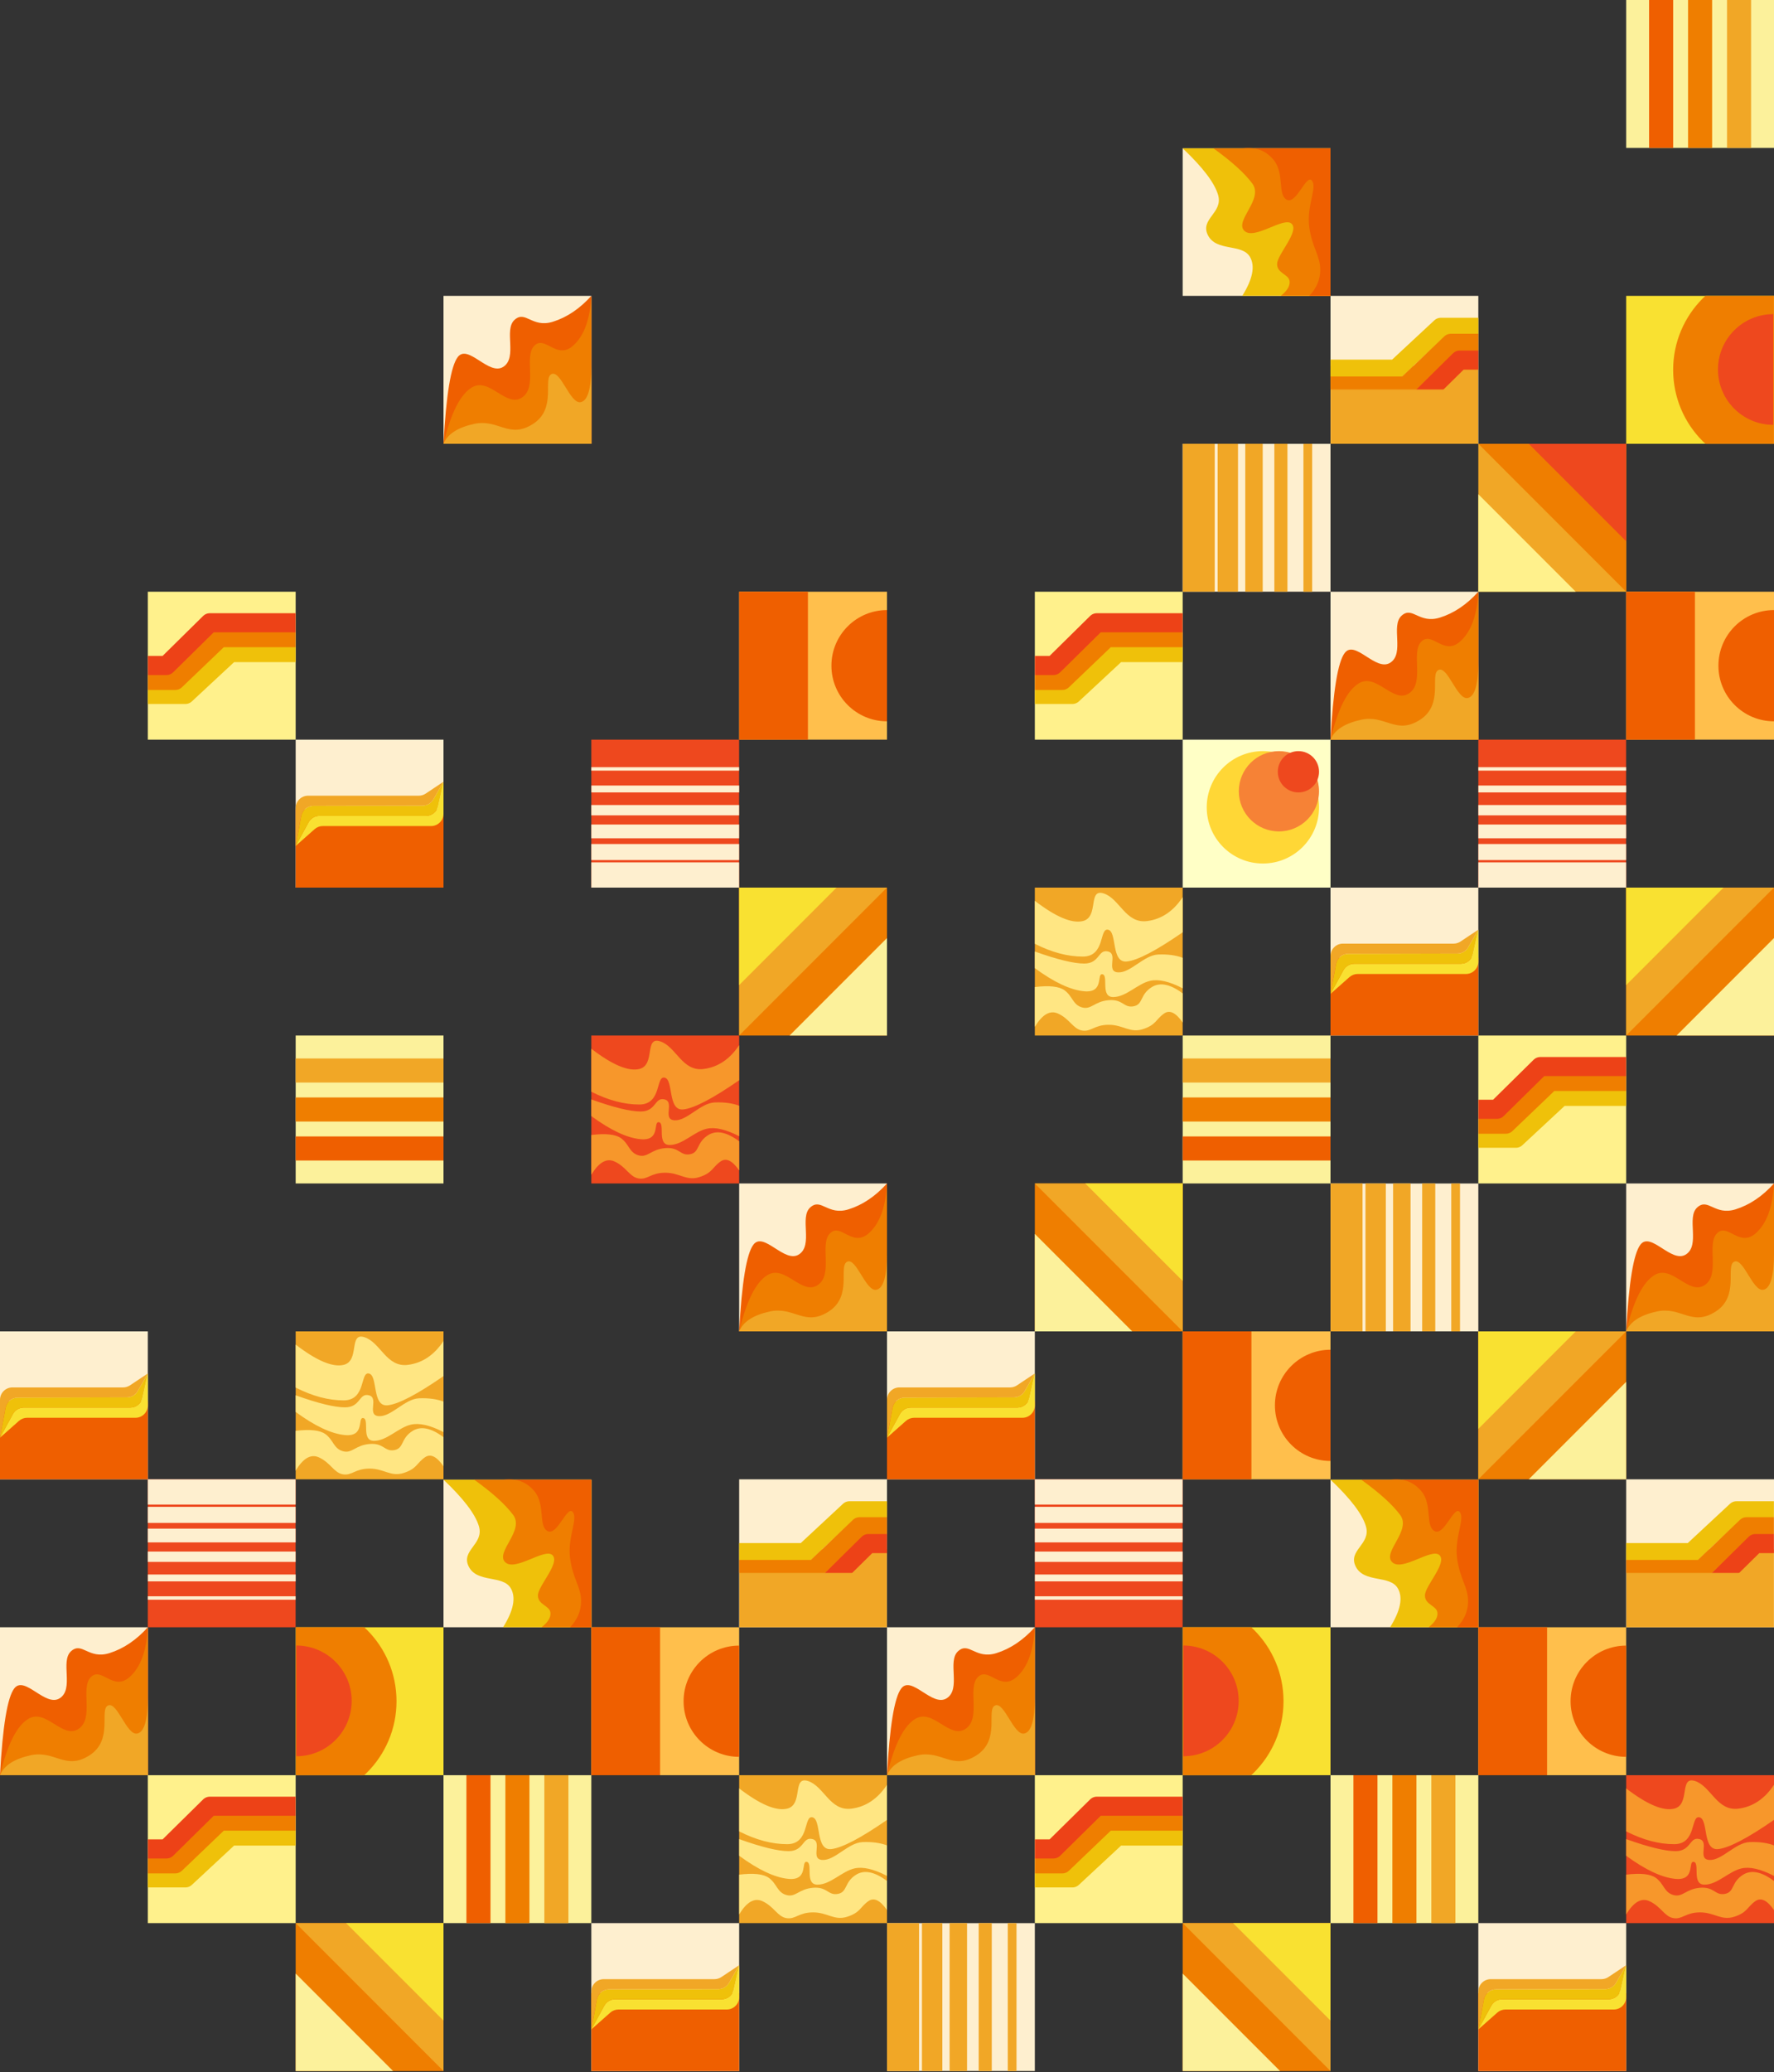 <?xml version="1.0" encoding="UTF-8"?>
<svg width="1860px" height="2171px" viewBox="0 0 1860 2171" version="1.1" xmlns="http://www.w3.org/2000/svg" xmlns:xlink="http://www.w3.org/1999/xlink">
    <rect x="0" y="0" width="1860" height="2171" fill="#333333" stroke="none"/>
    <title>loginpage-big-illu</title>
    <defs>
        <rect id="path-1" x="0" y="0" width="155" height="155"></rect>
        <rect id="path-3" x="0" y="0" width="155" height="155"></rect>
        <rect id="path-5" x="0" y="0" width="155" height="155"></rect>
        <rect id="path-7" x="0" y="0" width="155" height="155"></rect>
        <rect id="path-9" x="0" y="0" width="155" height="155"></rect>
        <rect id="path-11" x="0" y="0" width="155" height="155"></rect>
        <rect id="path-13" x="0" y="0" width="155" height="155"></rect>
        <rect id="path-15" x="0" y="0" width="155" height="155"></rect>
        <rect id="path-17" x="0" y="0" width="155" height="155"></rect>
        <rect id="path-19" x="0" y="0" width="155" height="155"></rect>
        <rect id="path-21" x="0" y="0" width="155" height="155"></rect>
    </defs>
    <g id="sketch" stroke="none" stroke-width="1" fill="none" fill-rule="evenodd">
        <g id="Landing-page-Copy" transform="translate(-1980, 0)">
            <g id="loginpage-big-illu" transform="translate(1980, 0)">
                <g id="Group-2" transform="translate(1240, 155)">
                    <rect id="Rectangle-Copy-3" fill="#FEEFCF" x="2.28426331e-13" y="0.382" width="155" height="154.618"></rect>
                    <path d="M2.28426331e-13,0.382 C21.084,20.328 33.467,36.623 37.148,49.267 C42.67,68.233 17.659,74.326 26.563,91.62 C35.468,108.915 62.473,99.906 70.658,114.349 C76.115,123.977 73.39,137.528 62.483,155 L155,155 L155,0.382 L2.28426331e-13,0.382 Z" id="Path-15" fill="#EFC10A"></path>
                    <path d="M32.171,0.382 C51.169,13.981 64.767,26.26 72.965,37.22 C85.26,53.66 54.227,76.135 64.561,86.704 C74.896,97.274 106.211,71.358 114.318,79.515 C122.425,87.671 99.396,111.309 99.025,121.379 C98.654,131.449 111.252,132.177 112.102,139.641 C112.668,144.616 109.585,149.736 102.851,155 L155,155 L155,0.382 L32.171,0.382 Z" id="Path-16" fill="#EF7E00"></path>
                    <path d="M63.258,0.382 L155,0.382 L155,155 L132.72,155 C140.409,146.944 144.253,137.846 144.253,127.706 C144.253,112.495 135.682,104.802 132.72,82.687 C129.758,60.571 141.389,41.298 135.48,34.182 C129.57,27.066 119.145,59.71 109.095,54.237 C99.045,48.764 107.256,26.5 95.061,12.172 C86.931,2.619 76.331,-1.31 63.258,0.382 Z" id="Path-17" fill="#EF5F00"></path>
                </g>
                <g id="Group-2-Copy" transform="translate(1395, 1550)">
                    <rect id="Rectangle-Copy-3" fill="#FEEFCF" x="2.28426331e-13" y="0.382" width="155" height="154.618"></rect>
                    <path d="M2.28426331e-13,0.382 C21.084,20.328 33.467,36.623 37.148,49.267 C42.67,68.233 17.659,74.326 26.563,91.62 C35.468,108.915 62.473,99.906 70.658,114.349 C76.115,123.977 73.39,137.528 62.483,155 L155,155 L155,0.382 L2.28426331e-13,0.382 Z" id="Path-15" fill="#EFC10A"></path>
                    <path d="M32.171,0.382 C51.169,13.981 64.767,26.26 72.965,37.22 C85.26,53.66 54.227,76.135 64.561,86.704 C74.896,97.274 106.211,71.358 114.318,79.515 C122.425,87.671 99.396,111.309 99.025,121.379 C98.654,131.449 111.252,132.177 112.102,139.641 C112.668,144.616 109.585,149.736 102.851,155 L155,155 L155,0.382 L32.171,0.382 Z" id="Path-16" fill="#EF7E00"></path>
                    <path d="M63.258,0.382 L155,0.382 L155,155 L132.72,155 C140.409,146.944 144.253,137.846 144.253,127.706 C144.253,112.495 135.682,104.802 132.72,82.687 C129.758,60.571 141.389,41.298 135.48,34.182 C129.57,27.066 119.145,59.71 109.095,54.237 C99.045,48.764 107.256,26.5 95.061,12.172 C86.931,2.619 76.331,-1.31 63.258,0.382 Z" id="Path-17" fill="#EF5F00"></path>
                </g>
                <g id="Group-2-Copy-2" transform="translate(465, 1550)">
                    <rect id="Rectangle-Copy-3" fill="#FEEFCF" x="2.28426331e-13" y="0.382" width="155" height="154.618"></rect>
                    <path d="M2.28426331e-13,0.382 C21.084,20.328 33.467,36.623 37.148,49.267 C42.67,68.233 17.659,74.326 26.563,91.62 C35.468,108.915 62.473,99.906 70.658,114.349 C76.115,123.977 73.39,137.528 62.483,155 L155,155 L155,0.382 L2.28426331e-13,0.382 Z" id="Path-15" fill="#EFC10A"></path>
                    <path d="M32.171,0.382 C51.169,13.981 64.767,26.26 72.965,37.22 C85.26,53.66 54.227,76.135 64.561,86.704 C74.896,97.274 106.211,71.358 114.318,79.515 C122.425,87.671 99.396,111.309 99.025,121.379 C98.654,131.449 111.252,132.177 112.102,139.641 C112.668,144.616 109.585,149.736 102.851,155 L155,155 L155,0.382 L32.171,0.382 Z" id="Path-16" fill="#EF7E00"></path>
                    <path d="M63.258,0.382 L155,0.382 L155,155 L132.72,155 C140.409,146.944 144.253,137.846 144.253,127.706 C144.253,112.495 135.682,104.802 132.72,82.687 C129.758,60.571 141.389,41.298 135.48,34.182 C129.57,27.066 119.145,59.71 109.095,54.237 C99.045,48.764 107.256,26.5 95.061,12.172 C86.931,2.619 76.331,-1.31 63.258,0.382 Z" id="Path-17" fill="#EF5F00"></path>
                </g>
                <g id="Group" transform="translate(1705, 0)">
                    <rect id="Rectangle-Copy-4" fill="#FCF19B" x="0" y="0" width="155" height="155"></rect>
                    <rect id="Rectangle" fill="#EF5F00" x="24.031" y="0" width="25.233" height="155"></rect>
                    <rect id="Rectangle-Copy-5" fill="#EF7E00" x="64.884" y="0" width="25.233" height="155"></rect>
                    <rect id="Rectangle-Copy-15" fill="#F1A726" x="105.736" y="0" width="25.233" height="155"></rect>
                </g>
                <g id="Group-Copy-6" transform="translate(1395, 1860)">
                    <rect id="Rectangle-Copy-4" fill="#FCF19B" x="0" y="0" width="155" height="155"></rect>
                    <rect id="Rectangle" fill="#EF5F00" x="24.031" y="0" width="25.233" height="155"></rect>
                    <rect id="Rectangle-Copy-5" fill="#EF7E00" x="64.884" y="0" width="25.233" height="155"></rect>
                    <rect id="Rectangle-Copy-15" fill="#F1A726" x="105.736" y="0" width="25.233" height="155"></rect>
                </g>
                <g id="Group-Copy-8" transform="translate(465, 1860)">
                    <rect id="Rectangle-Copy-4" fill="#FCF19B" x="0" y="0" width="155" height="155"></rect>
                    <rect id="Rectangle" fill="#EF5F00" x="24.031" y="0" width="25.233" height="155"></rect>
                    <rect id="Rectangle-Copy-5" fill="#EF7E00" x="64.884" y="0" width="25.233" height="155"></rect>
                    <rect id="Rectangle-Copy-15" fill="#F1A726" x="105.736" y="0" width="25.233" height="155"></rect>
                </g>
                <g id="Group-Copy" transform="translate(1317.5, 1162.5) scale(-1, -1) rotate(-270) translate(-1317.5, -1162.5) translate(1240, 1085)">
                    <rect id="Rectangle-Copy-4" fill="#FCF19B" x="0" y="0" width="155" height="155"></rect>
                    <rect id="Rectangle" fill="#EF5F00" x="24.031" y="0" width="25.233" height="155"></rect>
                    <rect id="Rectangle-Copy-5" fill="#EF7E00" x="64.884" y="0" width="25.233" height="155"></rect>
                    <rect id="Rectangle-Copy-15" fill="#F1A726" x="105.736" y="0" width="25.233" height="155"></rect>
                </g>
                <g id="Group-Copy-9" transform="translate(387.5, 1162.5) scale(-1, -1) rotate(-270) translate(-387.5, -1162.5) translate(310, 1085)">
                    <rect id="Rectangle-Copy-4" fill="#FCF19B" x="0" y="0" width="155" height="155"></rect>
                    <rect id="Rectangle" fill="#EF5F00" x="24.031" y="0" width="25.233" height="155"></rect>
                    <rect id="Rectangle-Copy-5" fill="#EF7E00" x="64.884" y="0" width="25.233" height="155"></rect>
                    <rect id="Rectangle-Copy-15" fill="#F1A726" x="105.736" y="0" width="25.233" height="155"></rect>
                </g>
                <g id="Group-18-Copy-2" transform="translate(1162.5, 1317.5) rotate(-270) translate(-1162.5, -1317.5) translate(1085, 1240)">
                    <rect id="Rectangle-Copy-20" fill="#EF7E00" x="0" y="0" width="155" height="155"></rect>
                    <polygon id="Rectangle" fill="#F1A726" points="0 0 155 0 0 155"></polygon>
                    <polygon id="Rectangle" fill="#F9E131" points="0 0 102.132 0 0 102.132"></polygon>
                    <polygon id="Rectangle" fill="#FCF19B" transform="translate(103.934, 103.934) scale(-1, -1) translate(-103.934, -103.934) " points="52.868 52.868 155 52.868 52.868 155"></polygon>
                </g>
                <g id="Group-18-Copy" transform="translate(1550, 1395)">
                    <rect id="Rectangle-Copy-20" fill="#EF7E00" x="0" y="0" width="155" height="155"></rect>
                    <polygon id="Rectangle" fill="#F1A726" points="0 0 155 0 0 155"></polygon>
                    <polygon id="Rectangle" fill="#F9E131" points="0 0 102.132 0 0 102.132"></polygon>
                    <polygon id="Rectangle" fill="#FCF19B" transform="translate(103.934, 103.934) scale(-1, -1) translate(-103.934, -103.934) " points="52.868 52.868 155 52.868 52.868 155"></polygon>
                </g>
                <g id="Group-16" transform="translate(1550, 775)">
                    <rect id="Rectangle-Copy-20" fill="#EE481E" x="0" y="0" width="154.938" height="155"></rect>
                    <rect id="Rectangle-Copy-8" fill="#FEEFCF" x="0" y="128.566" width="154.938" height="26.434"></rect>
                    <rect id="Rectangle-Copy-9" fill="#FEEFCF" x="0" y="109.341" width="154.938" height="16.822"></rect>
                    <rect id="Rectangle-Copy-10" fill="#FEEFCF" x="0" y="88.915" width="154.938" height="14.419"></rect>
                    <rect id="Rectangle-Copy-11" fill="#FEEFCF" x="0" y="68.488" width="154.938" height="10.814"></rect>
                    <rect id="Rectangle-Copy-12" fill="#FEEFCF" x="0.062" y="48.062" width="154.938" height="7.209"></rect>
                    <rect id="Rectangle-Copy-13" fill="#FEEFCF" x="0" y="28.837" width="154.938" height="3.605"></rect>
                </g>
                <g id="Group-16-Copy-2" transform="translate(620, 775)">
                    <rect id="Rectangle-Copy-20" fill="#EE481E" x="0" y="0" width="154.938" height="155"></rect>
                    <rect id="Rectangle-Copy-8" fill="#FEEFCF" x="0" y="128.566" width="154.938" height="26.434"></rect>
                    <rect id="Rectangle-Copy-9" fill="#FEEFCF" x="0" y="109.341" width="154.938" height="16.822"></rect>
                    <rect id="Rectangle-Copy-10" fill="#FEEFCF" x="0" y="88.915" width="154.938" height="14.419"></rect>
                    <rect id="Rectangle-Copy-11" fill="#FEEFCF" x="0" y="68.488" width="154.938" height="10.814"></rect>
                    <rect id="Rectangle-Copy-12" fill="#FEEFCF" x="0.062" y="48.062" width="154.938" height="7.209"></rect>
                    <rect id="Rectangle-Copy-13" fill="#FEEFCF" x="0" y="28.837" width="154.938" height="3.605"></rect>
                </g>
                <g id="Group-16-Copy" transform="translate(1162.5, 1627.5) scale(1, -1) translate(-1162.5, -1627.5) translate(1085, 1550)">
                    <rect id="Rectangle-Copy-20" fill="#EE481E" x="0" y="0" width="154.938" height="155"></rect>
                    <rect id="Rectangle-Copy-8" fill="#FEEFCF" x="0" y="128.566" width="154.938" height="26.434"></rect>
                    <rect id="Rectangle-Copy-9" fill="#FEEFCF" x="0" y="109.341" width="154.938" height="16.822"></rect>
                    <rect id="Rectangle-Copy-10" fill="#FEEFCF" x="0" y="88.915" width="154.938" height="14.419"></rect>
                    <rect id="Rectangle-Copy-11" fill="#FEEFCF" x="0" y="68.488" width="154.938" height="10.814"></rect>
                    <rect id="Rectangle-Copy-12" fill="#FEEFCF" x="0.062" y="48.062" width="154.938" height="7.209"></rect>
                    <rect id="Rectangle-Copy-13" fill="#FEEFCF" x="0" y="28.837" width="154.938" height="3.605"></rect>
                </g>
                <g id="Group-16-Copy-3" transform="translate(232.5, 1627.5) scale(1, -1) translate(-232.5, -1627.5) translate(155, 1550)">
                    <rect id="Rectangle-Copy-20" fill="#EE481E" x="0" y="0" width="154.938" height="155"></rect>
                    <rect id="Rectangle-Copy-8" fill="#FEEFCF" x="0" y="128.566" width="154.938" height="26.434"></rect>
                    <rect id="Rectangle-Copy-9" fill="#FEEFCF" x="0" y="109.341" width="154.938" height="16.822"></rect>
                    <rect id="Rectangle-Copy-10" fill="#FEEFCF" x="0" y="88.915" width="154.938" height="14.419"></rect>
                    <rect id="Rectangle-Copy-11" fill="#FEEFCF" x="0" y="68.488" width="154.938" height="10.814"></rect>
                    <rect id="Rectangle-Copy-12" fill="#FEEFCF" x="0.062" y="48.062" width="154.938" height="7.209"></rect>
                    <rect id="Rectangle-Copy-13" fill="#FEEFCF" x="0" y="28.837" width="154.938" height="3.605"></rect>
                </g>
                <g id="Group-15" transform="translate(1395, 930)">
                    <rect id="Rectangle-Copy-20" fill="#FEEFCF" x="0" y="0" width="155" height="155"></rect>
                    <rect id="Rectangle" fill="#EF5F00" x="0" y="73.295" width="155" height="81.705"></rect>
                    <path d="M0,111.369 L19.847,93.79 C22.224,91.684 25.29,90.522 28.466,90.522 L142,90.522 C149.18,90.522 155,84.701 155,77.522 L155,44.082 L155,44.082 L149.365,69.614 C148.051,75.57 142.771,79.812 136.671,79.812 L24.935,79.812 C20.179,79.812 15.802,82.41 13.523,86.585 L0,111.369 L0,111.369 Z" id="Path-8" fill="#F9E131"></path>
                    <path d="M0,111.369 L13.523,86.59 C15.802,82.415 20.178,79.817 24.935,79.817 L136.671,79.817 C142.771,79.817 148.051,75.576 149.365,69.619 L155,44.082 L155,44.082 L144.371,62.598 C142.058,66.626 137.772,69.115 133.127,69.126 L18.589,69.395 C12.339,69.409 6.984,73.87 5.839,80.014 L0,111.369 L0,111.369 Z" id="Path-8-Copy" fill="#EFC10A"></path>
                    <path d="M0,111.369 L5.839,80.014 C6.984,73.87 12.339,69.409 18.589,69.395 L133.127,69.126 C137.772,69.115 142.058,66.626 144.371,62.598 L155,44.082 L155,44.082 L136.314,56.53 C134.18,57.952 131.672,58.71 129.107,58.71 L13,58.71 C5.82,58.71 4.44981064e-15,64.531 0,71.71 L0,111.369 L0,111.369 Z" id="Path-8-Copy-2" fill="#F1A726"></path>
                </g>
                <g id="Group-15-Copy-3" transform="translate(310, 775)">
                    <rect id="Rectangle-Copy-20" fill="#FEEFCF" x="0" y="0" width="155" height="155"></rect>
                    <rect id="Rectangle" fill="#EF5F00" x="0" y="73.295" width="155" height="81.705"></rect>
                    <path d="M0,111.369 L19.847,93.79 C22.224,91.684 25.29,90.522 28.466,90.522 L142,90.522 C149.18,90.522 155,84.701 155,77.522 L155,44.082 L155,44.082 L149.365,69.614 C148.051,75.57 142.771,79.812 136.671,79.812 L24.935,79.812 C20.179,79.812 15.802,82.41 13.523,86.585 L0,111.369 L0,111.369 Z" id="Path-8" fill="#F9E131"></path>
                    <path d="M0,111.369 L13.523,86.59 C15.802,82.415 20.178,79.817 24.935,79.817 L136.671,79.817 C142.771,79.817 148.051,75.576 149.365,69.619 L155,44.082 L155,44.082 L144.371,62.598 C142.058,66.626 137.772,69.115 133.127,69.126 L18.589,69.395 C12.339,69.409 6.984,73.87 5.839,80.014 L0,111.369 L0,111.369 Z" id="Path-8-Copy" fill="#EFC10A"></path>
                    <path d="M0,111.369 L5.839,80.014 C6.984,73.87 12.339,69.409 18.589,69.395 L133.127,69.126 C137.772,69.115 142.058,66.626 144.371,62.598 L155,44.082 L155,44.082 L136.314,56.53 C134.18,57.952 131.672,58.71 129.107,58.71 L13,58.71 C5.82,58.71 4.44981064e-15,64.531 0,71.71 L0,111.369 L0,111.369 Z" id="Path-8-Copy-2" fill="#F1A726"></path>
                </g>
                <g id="Group-Copy-2" transform="translate(1395, 310)">
                    <mask id="mask-2" fill="white">
                        <use xlink:href="#path-1"></use>
                    </mask>
                    <use id="Mask" fill="#FEEFCF" xlink:href="#path-1"></use>
                    <rect id="Rectangle" fill="#F1A726" mask="url(#mask-2)" x="0" y="73.295" width="155" height="81.705"></rect>
                    <g mask="url(#mask-2)" stroke-linejoin="round" stroke-width="20">
                        <g transform="translate(-53.469, 32.968)">
                            <polyline id="Path-2" stroke="#EFC10A" points="1.59898432e-12 43.857 121.957 43.857 169.132 0 235.06 0"></polyline>
                            <polyline id="Path-2-Copy" stroke="#EF7E00" points="-4.92321391e-13 61.489 132.857 61.489 179.655 16.732 235.06 16.732"></polyline>
                            <polyline id="Path-2-Copy-2" stroke="#ED4217" points="1.436531e-12 79.122 143.479 79.122 188.915 34.364 235.06 34.364"></polyline>
                        </g>
                    </g>
                </g>
                <g id="Group-Copy-4" transform="translate(1705, 1550)">
                    <mask id="mask-4" fill="white">
                        <use xlink:href="#path-3"></use>
                    </mask>
                    <use id="Mask" fill="#FEEFCF" xlink:href="#path-3"></use>
                    <rect id="Rectangle" fill="#F1A726" mask="url(#mask-4)" x="0" y="73.295" width="155" height="81.705"></rect>
                    <g id="Group-Copy-2" mask="url(#mask-4)" stroke-linejoin="round" stroke-width="20">
                        <g transform="translate(-53.469, 32.968)">
                            <polyline id="Path-2" stroke="#EFC10A" points="1.59898432e-12 43.857 121.957 43.857 169.132 0 235.06 0"></polyline>
                            <polyline id="Path-2-Copy" stroke="#EF7E00" points="-4.92321391e-13 61.489 132.857 61.489 179.655 16.732 235.06 16.732"></polyline>
                            <polyline id="Path-2-Copy-2" stroke="#ED4217" points="1.436531e-12 79.122 143.479 79.122 188.915 34.364 235.06 34.364"></polyline>
                        </g>
                    </g>
                </g>
                <g id="Group-Copy-10" transform="translate(775, 1550)">
                    <mask id="mask-6" fill="white">
                        <use xlink:href="#path-5"></use>
                    </mask>
                    <use id="Mask" fill="#FEEFCF" xlink:href="#path-5"></use>
                    <rect id="Rectangle" fill="#F1A726" mask="url(#mask-6)" x="0" y="73.295" width="155" height="81.705"></rect>
                    <g id="Group-Copy-2" mask="url(#mask-6)" stroke-linejoin="round" stroke-width="20">
                        <g transform="translate(-53.469, 32.968)">
                            <polyline id="Path-2" stroke="#EFC10A" points="1.59898432e-12 43.857 121.957 43.857 169.132 0 235.06 0"></polyline>
                            <polyline id="Path-2-Copy" stroke="#EF7E00" points="-4.92321391e-13 61.489 132.857 61.489 179.655 16.732 235.06 16.732"></polyline>
                            <polyline id="Path-2-Copy-2" stroke="#ED4217" points="1.436531e-12 79.122 143.479 79.122 188.915 34.364 235.06 34.364"></polyline>
                        </g>
                    </g>
                </g>
                <g id="Group-Copy-3" transform="translate(1162.5, 697.5) rotate(-180) translate(-1162.5, -697.5) translate(1085, 620)">
                    <mask id="mask-8" fill="white">
                        <use xlink:href="#path-7"></use>
                    </mask>
                    <use id="Mask" fill="#FFF18C" xlink:href="#path-7"></use>
                    <g id="Group-Copy-2" mask="url(#mask-8)" stroke-linejoin="round" stroke-width="20">
                        <g transform="translate(-53.469, 47.38)">
                            <polyline id="Path-2" stroke="#EFC10A" points="1.37055799e-12 43.857 121.957 43.857 169.132 0 235.06 0"></polyline>
                            <polyline id="Path-2-Copy" stroke="#EF7E00" points="-3.54687282e-14 59.48 132.857 59.48 179.655 14.722 235.06 14.722"></polyline>
                            <polyline id="Path-2-Copy-2" stroke="#ED4217" points="1.436531e-12 75.104 143.479 75.104 188.915 30.346 235.06 30.346"></polyline>
                        </g>
                    </g>
                </g>
                <g id="Group-Copy-11" transform="translate(232.5, 697.5) rotate(-180) translate(-232.5, -697.5) translate(155, 620)">
                    <mask id="mask-10" fill="white">
                        <use xlink:href="#path-9"></use>
                    </mask>
                    <use id="Mask" fill="#FFF18C" xlink:href="#path-9"></use>
                    <g id="Group-Copy-2" mask="url(#mask-10)" stroke-linejoin="round" stroke-width="20">
                        <g transform="translate(-53.469, 47.38)">
                            <polyline id="Path-2" stroke="#EFC10A" points="1.37055799e-12 43.857 121.957 43.857 169.132 0 235.06 0"></polyline>
                            <polyline id="Path-2-Copy" stroke="#EF7E00" points="-3.54687282e-14 59.48 132.857 59.48 179.655 14.722 235.06 14.722"></polyline>
                            <polyline id="Path-2-Copy-2" stroke="#ED4217" points="1.436531e-12 75.104 143.479 75.104 188.915 30.346 235.06 30.346"></polyline>
                        </g>
                    </g>
                </g>
                <g id="Group-Copy-7" transform="translate(1162.5, 1937.5) rotate(-180) translate(-1162.5, -1937.5) translate(1085, 1860)">
                    <mask id="mask-12" fill="white">
                        <use xlink:href="#path-11"></use>
                    </mask>
                    <use id="Mask" fill="#FFF18C" xlink:href="#path-11"></use>
                    <g id="Group-Copy-2" mask="url(#mask-12)" stroke-linejoin="round" stroke-width="20">
                        <g transform="translate(-53.469, 47.38)">
                            <polyline id="Path-2" stroke="#EFC10A" points="1.37055799e-12 43.857 121.957 43.857 169.132 0 235.06 0"></polyline>
                            <polyline id="Path-2-Copy" stroke="#EF7E00" points="-3.54687282e-14 59.48 132.857 59.48 179.655 14.722 235.06 14.722"></polyline>
                            <polyline id="Path-2-Copy-2" stroke="#ED4217" points="1.436531e-12 75.104 143.479 75.104 188.915 30.346 235.06 30.346"></polyline>
                        </g>
                    </g>
                </g>
                <g id="Group-Copy-12" transform="translate(232.5, 1937.5) rotate(-180) translate(-232.5, -1937.5) translate(155, 1860)">
                    <mask id="mask-14" fill="white">
                        <use xlink:href="#path-13"></use>
                    </mask>
                    <use id="Mask" fill="#FFF18C" xlink:href="#path-13"></use>
                    <g id="Group-Copy-2" mask="url(#mask-14)" stroke-linejoin="round" stroke-width="20">
                        <g transform="translate(-53.469, 47.38)">
                            <polyline id="Path-2" stroke="#EFC10A" points="1.37055799e-12 43.857 121.957 43.857 169.132 0 235.06 0"></polyline>
                            <polyline id="Path-2-Copy" stroke="#EF7E00" points="-3.54687282e-14 59.48 132.857 59.48 179.655 14.722 235.06 14.722"></polyline>
                            <polyline id="Path-2-Copy-2" stroke="#ED4217" points="1.436531e-12 75.104 143.479 75.104 188.915 30.346 235.06 30.346"></polyline>
                        </g>
                    </g>
                </g>
                <g id="Group-Copy-5" transform="translate(1627.5, 1162.5) rotate(-180) translate(-1627.5, -1162.5) translate(1550, 1085)">
                    <mask id="mask-16" fill="white">
                        <use xlink:href="#path-15"></use>
                    </mask>
                    <use id="Mask" fill="#FFF18C" xlink:href="#path-15"></use>
                    <g id="Group-Copy-2" mask="url(#mask-16)" stroke-linejoin="round" stroke-width="20">
                        <g transform="translate(-53.469, 47.38)">
                            <polyline id="Path-2" stroke="#EFC10A" points="1.37055799e-12 43.857 121.957 43.857 169.132 0 235.06 0"></polyline>
                            <polyline id="Path-2-Copy" stroke="#EF7E00" points="-3.54687282e-14 59.48 132.857 59.48 179.655 14.722 235.06 14.722"></polyline>
                            <polyline id="Path-2-Copy-2" stroke="#ED4217" points="1.436531e-12 75.104 143.479 75.104 188.915 30.346 235.06 30.346"></polyline>
                        </g>
                    </g>
                </g>
                <g id="Group-13" transform="translate(1395, 620)">
                    <rect id="Rectangle-Copy-20" fill="#FEEFCF" x="0" y="0" width="155" height="155"></rect>
                    <path d="M0,155 C2.762,103.67 7.765,73.348 15.008,64.035 C25.872,50.065 47.63,84.199 62.75,74.314 C77.87,64.43 62.946,35.631 74.473,25.16 C85.999,14.69 92.71,33.985 114.715,27.11 C129.385,22.526 142.814,13.489 155,0 L155,155 L0,155 Z" id="Path-7" fill="#EF5F00"></path>
                    <path d="M155,155 L0,155 C7.694,122.781 17.669,103.06 29.926,95.838 C48.311,85.005 65.7,117.586 82.346,106.478 C98.992,95.37 83.939,63.704 95.191,52.286 C106.443,40.868 118.444,67.415 135.751,52.286 C147.288,42.2 153.705,24.771 155,0 L155,155 Z" id="Path-5" fill="#EF7E00"></path>
                    <path d="M0,155 C4.127,144.918 14.761,137.976 31.902,134.173 C57.613,128.47 68.542,150.422 93.878,134.173 C119.214,117.925 103.688,86.362 113.313,81.963 C122.939,77.565 132.743,113.399 143.768,111.376 C151.118,110.028 154.862,97.674 155,74.314 L155,155 L0,155 Z" id="Path-6" fill="#F1A726"></path>
                </g>
                <g id="Group-13-Copy-3" transform="translate(465, 310)">
                    <rect id="Rectangle-Copy-20" fill="#FEEFCF" x="0" y="0" width="155" height="155"></rect>
                    <path d="M0,155 C2.762,103.67 7.765,73.348 15.008,64.035 C25.872,50.065 47.63,84.199 62.75,74.314 C77.87,64.43 62.946,35.631 74.473,25.16 C85.999,14.69 92.71,33.985 114.715,27.11 C129.385,22.526 142.814,13.489 155,0 L155,155 L0,155 Z" id="Path-7" fill="#EF5F00"></path>
                    <path d="M155,155 L0,155 C7.694,122.781 17.669,103.06 29.926,95.838 C48.311,85.005 65.7,117.586 82.346,106.478 C98.992,95.37 83.939,63.704 95.191,52.286 C106.443,40.868 118.444,67.415 135.751,52.286 C147.288,42.2 153.705,24.771 155,0 L155,155 Z" id="Path-5" fill="#EF7E00"></path>
                    <path d="M0,155 C4.127,144.918 14.761,137.976 31.902,134.173 C57.613,128.47 68.542,150.422 93.878,134.173 C119.214,117.925 103.688,86.362 113.313,81.963 C122.939,77.565 132.743,113.399 143.768,111.376 C151.118,110.028 154.862,97.674 155,74.314 L155,155 L0,155 Z" id="Path-6" fill="#F1A726"></path>
                </g>
                <g id="Group-13-Copy-2" transform="translate(930, 1705)">
                    <rect id="Rectangle-Copy-20" fill="#FEEFCF" x="0" y="0" width="155" height="155"></rect>
                    <path d="M0,155 C2.762,103.67 7.765,73.348 15.008,64.035 C25.872,50.065 47.63,84.199 62.75,74.314 C77.87,64.43 62.946,35.631 74.473,25.16 C85.999,14.69 92.71,33.985 114.715,27.11 C129.385,22.526 142.814,13.489 155,0 L155,155 L0,155 Z" id="Path-7" fill="#EF5F00"></path>
                    <path d="M155,155 L0,155 C7.694,122.781 17.669,103.06 29.926,95.838 C48.311,85.005 65.7,117.586 82.346,106.478 C98.992,95.37 83.939,63.704 95.191,52.286 C106.443,40.868 118.444,67.415 135.751,52.286 C147.288,42.2 153.705,24.771 155,0 L155,155 Z" id="Path-5" fill="#EF7E00"></path>
                    <path d="M0,155 C4.127,144.918 14.761,137.976 31.902,134.173 C57.613,128.47 68.542,150.422 93.878,134.173 C119.214,117.925 103.688,86.362 113.313,81.963 C122.939,77.565 132.743,113.399 143.768,111.376 C151.118,110.028 154.862,97.674 155,74.314 L155,155 L0,155 Z" id="Path-6" fill="#F1A726"></path>
                </g>
                <g id="Group-13-Copy-4" transform="translate(0, 1705)">
                    <rect id="Rectangle-Copy-20" fill="#FEEFCF" x="0" y="0" width="155" height="155"></rect>
                    <path d="M0,155 C2.762,103.67 7.765,73.348 15.008,64.035 C25.872,50.065 47.63,84.199 62.75,74.314 C77.87,64.43 62.946,35.631 74.473,25.16 C85.999,14.69 92.71,33.985 114.715,27.11 C129.385,22.526 142.814,13.489 155,0 L155,155 L0,155 Z" id="Path-7" fill="#EF5F00"></path>
                    <path d="M155,155 L0,155 C7.694,122.781 17.669,103.06 29.926,95.838 C48.311,85.005 65.7,117.586 82.346,106.478 C98.992,95.37 83.939,63.704 95.191,52.286 C106.443,40.868 118.444,67.415 135.751,52.286 C147.288,42.2 153.705,24.771 155,0 L155,155 Z" id="Path-5" fill="#EF7E00"></path>
                    <path d="M0,155 C4.127,144.918 14.761,137.976 31.902,134.173 C57.613,128.47 68.542,150.422 93.878,134.173 C119.214,117.925 103.688,86.362 113.313,81.963 C122.939,77.565 132.743,113.399 143.768,111.376 C151.118,110.028 154.862,97.674 155,74.314 L155,155 L0,155 Z" id="Path-6" fill="#F1A726"></path>
                </g>
                <g id="Group-12" transform="translate(1240, 775)">
                    <rect id="Rectangle-Copy-20" fill="#FFFFC6" x="0" y="0" width="155" height="155"></rect>
                    <circle id="Oval" fill="#FFD736" cx="84.109" cy="70.891" r="58.876"></circle>
                    <circle id="Oval" fill="#F68236" cx="100.93" cy="54.07" r="42.054"></circle>
                    <circle id="Oval" fill="#EE481E" cx="121.357" cy="33.643" r="21.628"></circle>
                </g>
                <g id="Group-14" transform="translate(1085, 930)">
                    <rect id="Rectangle-Copy-20" fill="#F1A726" x="0" y="0" width="155" height="155"></rect>
                    <path d="M-2.73200928e-13,13.861 C22.016,30.739 38.778,37.809 50.284,35.07 C67.543,30.962 55.264,0.714 72.143,6.106 C89.023,11.498 95.095,37.984 117.727,35.07 C132.815,33.128 145.24,24.788 155,10.052 L155,46.854 C127.384,65.958 107.92,76.15 96.608,77.429 C79.642,79.348 86.524,46.36 76.895,44.149 C67.265,41.938 74.19,72.287 50.284,72.287 C34.346,72.287 17.585,67.817 -2.73200928e-13,58.876 L-2.73200928e-13,13.861 Z" id="Path-12" fill="#FFE683"></path>
                    <path d="M0,66.965 C23.505,75.382 40.768,79.591 51.789,79.591 C68.321,79.591 66.181,64.177 76.895,66.965 C87.608,69.753 74.121,88.026 87.231,88.814 C100.34,89.602 114.319,70.727 129.285,70.114 C139.262,69.705 147.834,70.85 155,73.549 L155,105.531 C141.038,98.291 129.655,95.681 120.851,97.7 C107.645,100.728 95.791,114.69 82.118,114.69 C68.445,114.69 77.578,92.159 70.966,90.842 C64.355,89.524 73.183,110.588 51.789,108.645 C37.527,107.35 20.264,99.267 0,84.397 L0,66.965 Z" id="Path-13" fill="#FFE683"></path>
                    <path d="M155,110.833 C142.029,101.147 131.267,98.94 122.713,104.212 C109.882,112.12 113.842,122.461 103.485,124.386 C93.128,126.311 92.541,116.73 77.5,117.959 C62.459,119.188 59.188,128.32 49.45,125.526 C39.713,122.732 39.653,113.754 31.135,107.598 C25.457,103.495 15.079,102.366 0,104.212 L0,145.857 C7.876,132.883 15.941,128.239 24.195,131.926 C36.576,137.456 39.97,148.065 49.45,149.744 C58.931,151.423 62.209,143.751 77.5,143.751 C92.791,143.751 99.664,152.78 113.486,148.266 C127.309,143.751 126.805,138.011 135.544,131.926 C141.37,127.87 147.856,131.013 155,141.356 L155,110.833 Z" id="Path-14" fill="#FFE683"></path>
                </g>
                <g id="Group-14-Copy-4" transform="translate(310, 1395)">
                    <rect id="Rectangle-Copy-20" fill="#F1A726" x="0" y="0" width="155" height="155"></rect>
                    <path d="M-2.73200928e-13,13.861 C22.016,30.739 38.778,37.809 50.284,35.07 C67.543,30.962 55.264,0.714 72.143,6.106 C89.023,11.498 95.095,37.984 117.727,35.07 C132.815,33.128 145.24,24.788 155,10.052 L155,46.854 C127.384,65.958 107.92,76.15 96.608,77.429 C79.642,79.348 86.524,46.36 76.895,44.149 C67.265,41.938 74.19,72.287 50.284,72.287 C34.346,72.287 17.585,67.817 -2.73200928e-13,58.876 L-2.73200928e-13,13.861 Z" id="Path-12" fill="#FFE683"></path>
                    <path d="M0,66.965 C23.505,75.382 40.768,79.591 51.789,79.591 C68.321,79.591 66.181,64.177 76.895,66.965 C87.608,69.753 74.121,88.026 87.231,88.814 C100.34,89.602 114.319,70.727 129.285,70.114 C139.262,69.705 147.834,70.85 155,73.549 L155,105.531 C141.038,98.291 129.655,95.681 120.851,97.7 C107.645,100.728 95.791,114.69 82.118,114.69 C68.445,114.69 77.578,92.159 70.966,90.842 C64.355,89.524 73.183,110.588 51.789,108.645 C37.527,107.35 20.264,99.267 0,84.397 L0,66.965 Z" id="Path-13" fill="#FFE683"></path>
                    <path d="M155,110.833 C142.029,101.147 131.267,98.94 122.713,104.212 C109.882,112.12 113.842,122.461 103.485,124.386 C93.128,126.311 92.541,116.73 77.5,117.959 C62.459,119.188 59.188,128.32 49.45,125.526 C39.713,122.732 39.653,113.754 31.135,107.598 C25.457,103.495 15.079,102.366 0,104.212 L0,145.857 C7.876,132.883 15.941,128.239 24.195,131.926 C36.576,137.456 39.97,148.065 49.45,149.744 C58.931,151.423 62.209,143.751 77.5,143.751 C92.791,143.751 99.664,152.78 113.486,148.266 C127.309,143.751 126.805,138.011 135.544,131.926 C141.37,127.87 147.856,131.013 155,141.356 L155,110.833 Z" id="Path-14" fill="#FFE683"></path>
                </g>
                <g id="Group-14-Copy-2" transform="translate(1705, 1860)">
                    <rect id="Rectangle-Copy-20" fill="#EE481E" x="0" y="0" width="155" height="155"></rect>
                    <path d="M-2.27373675e-13,13.861 C22.016,30.739 38.778,37.809 50.284,35.07 C67.543,30.962 55.264,0.714 72.143,6.106 C89.023,11.498 95.095,37.984 117.727,35.07 C132.815,33.128 145.24,24.788 155,10.052 L155,46.854 C127.384,65.958 107.92,76.15 96.608,77.429 C79.642,79.348 86.524,46.36 76.895,44.149 C67.265,41.938 74.19,72.287 50.284,72.287 C34.346,72.287 17.585,67.817 -2.27373675e-13,58.876 L-2.27373675e-13,13.861 Z" id="Path-12" fill="#F7972B"></path>
                    <path d="M0,66.965 C23.505,75.382 40.768,79.591 51.789,79.591 C68.321,79.591 66.181,64.177 76.895,66.965 C87.608,69.753 74.121,88.026 87.231,88.814 C100.34,89.602 114.319,70.727 129.285,70.114 C139.262,69.705 147.834,70.85 155,73.549 L155,105.531 C141.038,98.291 129.655,95.681 120.851,97.7 C107.645,100.728 95.791,114.69 82.118,114.69 C68.445,114.69 77.578,92.159 70.966,90.842 C64.355,89.524 73.183,110.588 51.789,108.645 C37.527,107.35 20.264,99.267 0,84.397 L0,66.965 Z" id="Path-13" fill="#F7972B"></path>
                    <path d="M155,110.833 C142.029,101.147 131.267,98.94 122.713,104.212 C109.882,112.12 113.842,122.461 103.485,124.386 C93.128,126.311 92.541,116.73 77.5,117.959 C62.459,119.188 59.188,128.32 49.45,125.526 C39.713,122.732 39.653,113.754 31.135,107.598 C25.457,103.495 15.079,102.366 0,104.212 L0,145.857 C7.876,132.883 15.941,128.239 24.195,131.926 C36.576,137.456 39.97,148.065 49.45,149.744 C58.931,151.423 62.209,143.751 77.5,143.751 C92.791,143.751 99.664,152.78 113.486,148.266 C127.309,143.751 126.805,138.011 135.544,131.926 C141.37,127.87 147.856,131.013 155,141.356 L155,110.833 Z" id="Path-14" fill="#F7972B"></path>
                </g>
                <g id="Group-14-Copy-3" transform="translate(620, 1085)">
                    <rect id="Rectangle-Copy-20" fill="#EE481E" x="0" y="0" width="155" height="155"></rect>
                    <path d="M-2.27373675e-13,13.861 C22.016,30.739 38.778,37.809 50.284,35.07 C67.543,30.962 55.264,0.714 72.143,6.106 C89.023,11.498 95.095,37.984 117.727,35.07 C132.815,33.128 145.24,24.788 155,10.052 L155,46.854 C127.384,65.958 107.92,76.15 96.608,77.429 C79.642,79.348 86.524,46.36 76.895,44.149 C67.265,41.938 74.19,72.287 50.284,72.287 C34.346,72.287 17.585,67.817 -2.27373675e-13,58.876 L-2.27373675e-13,13.861 Z" id="Path-12" fill="#F7972B"></path>
                    <path d="M0,66.965 C23.505,75.382 40.768,79.591 51.789,79.591 C68.321,79.591 66.181,64.177 76.895,66.965 C87.608,69.753 74.121,88.026 87.231,88.814 C100.34,89.602 114.319,70.727 129.285,70.114 C139.262,69.705 147.834,70.85 155,73.549 L155,105.531 C141.038,98.291 129.655,95.681 120.851,97.7 C107.645,100.728 95.791,114.69 82.118,114.69 C68.445,114.69 77.578,92.159 70.966,90.842 C64.355,89.524 73.183,110.588 51.789,108.645 C37.527,107.35 20.264,99.267 0,84.397 L0,66.965 Z" id="Path-13" fill="#F7972B"></path>
                    <path d="M155,110.833 C142.029,101.147 131.267,98.94 122.713,104.212 C109.882,112.12 113.842,122.461 103.485,124.386 C93.128,126.311 92.541,116.73 77.5,117.959 C62.459,119.188 59.188,128.32 49.45,125.526 C39.713,122.732 39.653,113.754 31.135,107.598 C25.457,103.495 15.079,102.366 0,104.212 L0,145.857 C7.876,132.883 15.941,128.239 24.195,131.926 C36.576,137.456 39.97,148.065 49.45,149.744 C58.931,151.423 62.209,143.751 77.5,143.751 C92.791,143.751 99.664,152.78 113.486,148.266 C127.309,143.751 126.805,138.011 135.544,131.926 C141.37,127.87 147.856,131.013 155,141.356 L155,110.833 Z" id="Path-14" fill="#F7972B"></path>
                </g>
                <g id="Group-14-Copy" transform="translate(775, 1860)">
                    <rect id="Rectangle-Copy-20" fill="#F1A726" x="0" y="0" width="155" height="155"></rect>
                    <path d="M-2.73200928e-13,13.861 C22.016,30.739 38.778,37.809 50.284,35.07 C67.543,30.962 55.264,0.714 72.143,6.106 C89.023,11.498 95.095,37.984 117.727,35.07 C132.815,33.128 145.24,24.788 155,10.052 L155,46.854 C127.384,65.958 107.92,76.15 96.608,77.429 C79.642,79.348 86.524,46.36 76.895,44.149 C67.265,41.938 74.19,72.287 50.284,72.287 C34.346,72.287 17.585,67.817 -2.73200928e-13,58.876 L-2.73200928e-13,13.861 Z" id="Path-12" fill="#FFE683"></path>
                    <path d="M0,66.965 C23.505,75.382 40.768,79.591 51.789,79.591 C68.321,79.591 66.181,64.177 76.895,66.965 C87.608,69.753 74.121,88.026 87.231,88.814 C100.34,89.602 114.319,70.727 129.285,70.114 C139.262,69.705 147.834,70.85 155,73.549 L155,105.531 C141.038,98.291 129.655,95.681 120.851,97.7 C107.645,100.728 95.791,114.69 82.118,114.69 C68.445,114.69 77.578,92.159 70.966,90.842 C64.355,89.524 73.183,110.588 51.789,108.645 C37.527,107.35 20.264,99.267 0,84.397 L0,66.965 Z" id="Path-13" fill="#FFE683"></path>
                    <path d="M155,110.833 C142.029,101.147 131.267,98.94 122.713,104.212 C109.882,112.12 113.842,122.461 103.485,124.386 C93.128,126.311 92.541,116.73 77.5,117.959 C62.459,119.188 59.188,128.32 49.45,125.526 C39.713,122.732 39.653,113.754 31.135,107.598 C25.457,103.495 15.079,102.366 0,104.212 L0,145.857 C7.876,132.883 15.941,128.239 24.195,131.926 C36.576,137.456 39.97,148.065 49.45,149.744 C58.931,151.423 62.209,143.751 77.5,143.751 C92.791,143.751 99.664,152.78 113.486,148.266 C127.309,143.751 126.805,138.011 135.544,131.926 C141.37,127.87 147.856,131.013 155,141.356 L155,110.833 Z" id="Path-14" fill="#FFE683"></path>
                </g>
                <g id="Group-17" transform="translate(1240, 465)">
                    <rect id="Rectangle-Copy-20" fill="#FEEFCF" x="0" y="0.031" width="155" height="154.938"></rect>
                    <path d="M145.388,111.811 L145.388,145.36 L-9.612,145.36 L-9.612,111.811 L145.388,111.811 Z M145.388,87.412 L145.388,108.762 L-9.612,108.762 L-9.612,87.412 L145.388,87.412 Z M145.388,61.488 L145.388,79.787 L-9.612,79.787 L-9.612,61.488 L145.388,61.488 Z M145.388,35.564 L145.388,49.288 L-9.612,49.288 L-9.612,35.564 L145.388,35.564 Z M145.45,9.64 L145.45,18.789 L-9.55,18.789 L-9.55,9.64 L145.45,9.64 Z" id="Combined-Shape" fill="#F1A726" transform="translate(67.919, 77.5) rotate(-270) translate(-67.919, -77.5) "></path>
                </g>
                <g id="Group-17-Copy-2" transform="translate(930, 2015)">
                    <rect id="Rectangle-Copy-20" fill="#FEEFCF" x="0" y="0.031" width="155" height="154.938"></rect>
                    <path d="M145.388,111.811 L145.388,145.36 L-9.612,145.36 L-9.612,111.811 L145.388,111.811 Z M145.388,87.412 L145.388,108.762 L-9.612,108.762 L-9.612,87.412 L145.388,87.412 Z M145.388,61.488 L145.388,79.787 L-9.612,79.787 L-9.612,61.488 L145.388,61.488 Z M145.388,35.564 L145.388,49.288 L-9.612,49.288 L-9.612,35.564 L145.388,35.564 Z M145.45,9.64 L145.45,18.789 L-9.55,18.789 L-9.55,9.64 L145.45,9.64 Z" id="Combined-Shape" fill="#F1A726" transform="translate(67.919, 77.5) rotate(-270) translate(-67.919, -77.5) "></path>
                </g>
                <g id="Group-17-Copy" transform="translate(1395, 1240)">
                    <rect id="Rectangle-Copy-20" fill="#FEEFCF" x="0" y="0.031" width="155" height="154.938"></rect>
                    <path d="M145.388,111.811 L145.388,145.36 L-9.612,145.36 L-9.612,111.811 L145.388,111.811 Z M145.388,87.412 L145.388,108.762 L-9.612,108.762 L-9.612,87.412 L145.388,87.412 Z M145.388,61.488 L145.388,79.787 L-9.612,79.787 L-9.612,61.488 L145.388,61.488 Z M145.388,35.564 L145.388,49.288 L-9.612,49.288 L-9.612,35.564 L145.388,35.564 Z M145.45,9.64 L145.45,18.789 L-9.55,18.789 L-9.55,9.64 L145.45,9.64 Z" id="Combined-Shape" fill="#F1A726" transform="translate(67.919, 77.5) rotate(-270) translate(-67.919, -77.5) "></path>
                </g>
                <g id="Group-9" transform="translate(1627.5, 542.5) scale(-1, 1) translate(-1627.5, -542.5) translate(1550, 465)">
                    <rect id="Rectangle-Copy-33" fill="#F1A726" x="0" y="0" width="155" height="155"></rect>
                    <polygon id="Rectangle-Copy-46" fill="#EF7E00" points="0 0 155 0 0 155"></polygon>
                    <polygon id="Rectangle-Copy-47" fill="#EE481E" points="0 0 102.132 0 0 102.132"></polygon>
                    <polygon id="Rectangle-Copy-48" fill="#FFF18C" transform="translate(103.934, 103.934) scale(-1, -1) translate(-103.934, -103.934) " points="52.868 52.868 155 52.868 52.868 155"></polygon>
                </g>
                <g id="Oval-Copy" transform="translate(1705, 310)">
                    <mask id="mask-18" fill="white">
                        <use xlink:href="#path-17"></use>
                    </mask>
                    <use id="Mask" fill="#F9E131" xlink:href="#path-17"></use>
                    <path d="M155,183.236 C155,183.236 155,172.274 155,155.341 C155,115.242 155,41.664 155,0.892 C155,-16.74 155,-28.236 155,-28.236 C96.603,-28.236 49.264,19.103 49.264,77.5 C49.264,135.897 96.603,183.236 155,183.236 Z" fill="#EF7E00" mask="url(#mask-18)"></path>
                    <path d="M154.286,135.15 C154.286,135.15 154.286,19.136 154.286,19.136 C122.25,19.136 96.279,45.107 96.279,77.143 C96.279,109.179 122.25,135.15 154.286,135.15 Z" fill="#EE481E" mask="url(#mask-18)"></path>
                </g>
                <g id="Oval-Copy-3" transform="translate(1317.5, 1782.5) scale(-1, 1) translate(-1317.5, -1782.5) translate(1240, 1705)">
                    <mask id="mask-20" fill="white">
                        <use xlink:href="#path-19"></use>
                    </mask>
                    <use id="Mask" fill="#F9E131" xlink:href="#path-19"></use>
                    <path d="M155,183.236 C155,183.236 155,172.274 155,155.341 C155,115.242 155,41.664 155,0.892 C155,-16.74 155,-28.236 155,-28.236 C96.603,-28.236 49.264,19.103 49.264,77.5 C49.264,135.897 96.603,183.236 155,183.236 Z" id="Oval-Copy" fill="#EF7E00" mask="url(#mask-20)"></path>
                    <path d="M154.286,135.15 C154.286,135.15 154.286,19.136 154.286,19.136 C122.25,19.136 96.279,45.107 96.279,77.143 C96.279,109.179 122.25,135.15 154.286,135.15 Z" id="Oval-Copy" fill="#EE481E" mask="url(#mask-20)"></path>
                </g>
                <g id="Oval-Copy-5" transform="translate(387.5, 1782.5) scale(-1, 1) translate(-387.5, -1782.5) translate(310, 1705)">
                    <mask id="mask-22" fill="white">
                        <use xlink:href="#path-21"></use>
                    </mask>
                    <use id="Mask" fill="#F9E131" xlink:href="#path-21"></use>
                    <path d="M155,183.236 C155,183.236 155,172.274 155,155.341 C155,115.242 155,41.664 155,0.892 C155,-16.74 155,-28.236 155,-28.236 C96.603,-28.236 49.264,19.103 49.264,77.5 C49.264,135.897 96.603,183.236 155,183.236 Z" id="Oval-Copy" fill="#EF7E00" mask="url(#mask-22)"></path>
                    <path d="M154.286,135.15 C154.286,135.15 154.286,19.136 154.286,19.136 C122.25,19.136 96.279,45.107 96.279,77.143 C96.279,109.179 122.25,135.15 154.286,135.15 Z" id="Oval-Copy" fill="#EE481E" mask="url(#mask-22)"></path>
                </g>
                <g id="Group-3" transform="translate(1705, 620)">
                    <rect id="Rectangle-Copy-6" fill="#FFBF4C" x="2.28426331e-13" y="0" width="155" height="155"></rect>
                    <rect id="Rectangle" fill="#EF5F00" x="4.56852663e-13" y="0" width="72.093" height="155"></rect>
                    <path d="M155,135.775 C155,135.775 155,19.225 155,19.225 C122.815,19.225 96.725,45.315 96.725,77.5 C96.725,109.685 122.815,135.775 155,135.775 Z" id="Oval" fill="#EF5F00"></path>
                </g>
                <g id="Group-3-Copy-3" transform="translate(775, 620)">
                    <rect id="Rectangle-Copy-6" fill="#FFBF4C" x="2.28426331e-13" y="0" width="155" height="155"></rect>
                    <rect id="Rectangle" fill="#EF5F00" x="4.56852663e-13" y="0" width="72.093" height="155"></rect>
                    <path d="M155,135.775 C155,135.775 155,19.225 155,19.225 C122.815,19.225 96.725,45.315 96.725,77.5 C96.725,109.685 122.815,135.775 155,135.775 Z" id="Oval" fill="#EF5F00"></path>
                </g>
                <g id="Group-3-Copy-2" transform="translate(1550, 1705)">
                    <rect id="Rectangle-Copy-6" fill="#FFBF4C" x="2.28426331e-13" y="0" width="155" height="155"></rect>
                    <rect id="Rectangle" fill="#EF5F00" x="4.56852663e-13" y="0" width="72.093" height="155"></rect>
                    <path d="M155,135.775 C155,135.775 155,19.225 155,19.225 C122.815,19.225 96.725,45.315 96.725,77.5 C96.725,109.685 122.815,135.775 155,135.775 Z" id="Oval" fill="#EF5F00"></path>
                </g>
                <g id="Group-3-Copy-4" transform="translate(620, 1705)">
                    <rect id="Rectangle-Copy-6" fill="#FFBF4C" x="2.28426331e-13" y="0" width="155" height="155"></rect>
                    <rect id="Rectangle" fill="#EF5F00" x="4.56852663e-13" y="0" width="72.093" height="155"></rect>
                    <path d="M155,135.775 C155,135.775 155,19.225 155,19.225 C122.815,19.225 96.725,45.315 96.725,77.5 C96.725,109.685 122.815,135.775 155,135.775 Z" id="Oval" fill="#EF5F00"></path>
                </g>
                <g id="Group-3-Copy" transform="translate(1240, 1395)">
                    <rect id="Rectangle-Copy-6" fill="#FFBF4C" x="2.28426331e-13" y="0" width="155" height="155"></rect>
                    <rect id="Rectangle" fill="#EF5F00" x="4.56852663e-13" y="0" width="72.093" height="155"></rect>
                    <path d="M155,135.775 C155,135.775 155,19.225 155,19.225 C122.815,19.225 96.725,45.315 96.725,77.5 C96.725,109.685 122.815,135.775 155,135.775 Z" id="Oval" fill="#EF5F00"></path>
                </g>
                <g id="Group-18" transform="translate(1705, 930)">
                    <rect id="Rectangle-Copy-20" fill="#EF7E00" x="0" y="0" width="155" height="155"></rect>
                    <polygon id="Rectangle" fill="#F1A726" points="0 0 155 0 0 155"></polygon>
                    <polygon id="Rectangle" fill="#F9E131" points="0 0 102.132 0 0 102.132"></polygon>
                    <polygon id="Rectangle" fill="#FCF19B" transform="translate(103.934, 103.934) scale(-1, -1) translate(-103.934, -103.934) " points="52.868 52.868 155 52.868 52.868 155"></polygon>
                </g>
                <g id="Group-18-Copy-6" transform="translate(775, 930)">
                    <rect id="Rectangle-Copy-20" fill="#EF7E00" x="0" y="0" width="155" height="155"></rect>
                    <polygon id="Rectangle" fill="#F1A726" points="0 0 155 0 0 155"></polygon>
                    <polygon id="Rectangle" fill="#F9E131" points="0 0 102.132 0 0 102.132"></polygon>
                    <polygon id="Rectangle" fill="#FCF19B" transform="translate(103.934, 103.934) scale(-1, -1) translate(-103.934, -103.934) " points="52.868 52.868 155 52.868 52.868 155"></polygon>
                </g>
                <g id="Group-13-Copy" transform="translate(1705, 1240)">
                    <rect id="Rectangle-Copy-20" fill="#FEEFCF" x="0" y="0" width="155" height="155"></rect>
                    <path d="M0,155 C2.762,103.67 7.765,73.348 15.008,64.035 C25.872,50.065 47.63,84.199 62.75,74.314 C77.87,64.43 62.946,35.631 74.473,25.16 C85.999,14.69 92.71,33.985 114.715,27.11 C129.385,22.526 142.814,13.489 155,0 L155,155 L0,155 Z" id="Path-7" fill="#EF5F00"></path>
                    <path d="M155,155 L0,155 C7.694,122.781 17.669,103.06 29.926,95.838 C48.311,85.005 65.7,117.586 82.346,106.478 C98.992,95.37 83.939,63.704 95.191,52.286 C106.443,40.868 118.444,67.415 135.751,52.286 C147.288,42.2 153.705,24.771 155,0 L155,155 Z" id="Path-5" fill="#EF7E00"></path>
                    <path d="M0,155 C4.127,144.918 14.761,137.976 31.902,134.173 C57.613,128.47 68.542,150.422 93.878,134.173 C119.214,117.925 103.688,86.362 113.313,81.963 C122.939,77.565 132.743,113.399 143.768,111.376 C151.118,110.028 154.862,97.674 155,74.314 L155,155 L0,155 Z" id="Path-6" fill="#F1A726"></path>
                </g>
                <g id="Group-13-Copy-5" transform="translate(775, 1240)">
                    <rect id="Rectangle-Copy-20" fill="#FEEFCF" x="0" y="0" width="155" height="155"></rect>
                    <path d="M0,155 C2.762,103.67 7.765,73.348 15.008,64.035 C25.872,50.065 47.63,84.199 62.75,74.314 C77.87,64.43 62.946,35.631 74.473,25.16 C85.999,14.69 92.71,33.985 114.715,27.11 C129.385,22.526 142.814,13.489 155,0 L155,155 L0,155 Z" id="Path-7" fill="#EF5F00"></path>
                    <path d="M155,155 L0,155 C7.694,122.781 17.669,103.06 29.926,95.838 C48.311,85.005 65.7,117.586 82.346,106.478 C98.992,95.37 83.939,63.704 95.191,52.286 C106.443,40.868 118.444,67.415 135.751,52.286 C147.288,42.2 153.705,24.771 155,0 L155,155 Z" id="Path-5" fill="#EF7E00"></path>
                    <path d="M0,155 C4.127,144.918 14.761,137.976 31.902,134.173 C57.613,128.47 68.542,150.422 93.878,134.173 C119.214,117.925 103.688,86.362 113.313,81.963 C122.939,77.565 132.743,113.399 143.768,111.376 C151.118,110.028 154.862,97.674 155,74.314 L155,155 L0,155 Z" id="Path-6" fill="#F1A726"></path>
                </g>
                <g id="Group-15-Copy" transform="translate(930, 1395)">
                    <rect id="Rectangle-Copy-20" fill="#FEEFCF" x="0" y="0" width="155" height="155"></rect>
                    <rect id="Rectangle" fill="#EF5F00" x="0" y="73.295" width="155" height="81.705"></rect>
                    <path d="M0,111.369 L19.847,93.79 C22.224,91.684 25.29,90.522 28.466,90.522 L142,90.522 C149.18,90.522 155,84.701 155,77.522 L155,44.082 L155,44.082 L149.365,69.614 C148.051,75.57 142.771,79.812 136.671,79.812 L24.935,79.812 C20.179,79.812 15.802,82.41 13.523,86.585 L0,111.369 L0,111.369 Z" id="Path-8" fill="#F9E131"></path>
                    <path d="M0,111.369 L13.523,86.59 C15.802,82.415 20.178,79.817 24.935,79.817 L136.671,79.817 C142.771,79.817 148.051,75.576 149.365,69.619 L155,44.082 L155,44.082 L144.371,62.598 C142.058,66.626 137.772,69.115 133.127,69.126 L18.589,69.395 C12.339,69.409 6.984,73.87 5.839,80.014 L0,111.369 L0,111.369 Z" id="Path-8-Copy" fill="#EFC10A"></path>
                    <path d="M0,111.369 L5.839,80.014 C6.984,73.87 12.339,69.409 18.589,69.395 L133.127,69.126 C137.772,69.115 142.058,66.626 144.371,62.598 L155,44.082 L155,44.082 L136.314,56.53 C134.18,57.952 131.672,58.71 129.107,58.71 L13,58.71 C5.82,58.71 4.44981064e-15,64.531 0,71.71 L0,111.369 L0,111.369 Z" id="Path-8-Copy-2" fill="#F1A726"></path>
                </g>
                <g id="Group-15-Copy-4" transform="translate(0, 1395)">
                    <rect id="Rectangle-Copy-20" fill="#FEEFCF" x="0" y="0" width="155" height="155"></rect>
                    <rect id="Rectangle" fill="#EF5F00" x="0" y="73.295" width="155" height="81.705"></rect>
                    <path d="M0,111.369 L19.847,93.79 C22.224,91.684 25.29,90.522 28.466,90.522 L142,90.522 C149.18,90.522 155,84.701 155,77.522 L155,44.082 L155,44.082 L149.365,69.614 C148.051,75.57 142.771,79.812 136.671,79.812 L24.935,79.812 C20.179,79.812 15.802,82.41 13.523,86.585 L0,111.369 L0,111.369 Z" id="Path-8" fill="#F9E131"></path>
                    <path d="M0,111.369 L13.523,86.59 C15.802,82.415 20.178,79.817 24.935,79.817 L136.671,79.817 C142.771,79.817 148.051,75.576 149.365,69.619 L155,44.082 L155,44.082 L144.371,62.598 C142.058,66.626 137.772,69.115 133.127,69.126 L18.589,69.395 C12.339,69.409 6.984,73.87 5.839,80.014 L0,111.369 L0,111.369 Z" id="Path-8-Copy" fill="#EFC10A"></path>
                    <path d="M0,111.369 L5.839,80.014 C6.984,73.87 12.339,69.409 18.589,69.395 L133.127,69.126 C137.772,69.115 142.058,66.626 144.371,62.598 L155,44.082 L155,44.082 L136.314,56.53 C134.18,57.952 131.672,58.71 129.107,58.71 L13,58.71 C5.82,58.71 4.44981064e-15,64.531 0,71.71 L0,111.369 L0,111.369 Z" id="Path-8-Copy-2" fill="#F1A726"></path>
                </g>
                <g id="Group-15-Copy-2" transform="translate(1550, 2015)">
                    <rect id="Rectangle-Copy-20" fill="#FEEFCF" x="0" y="0" width="155" height="155"></rect>
                    <rect id="Rectangle" fill="#EF5F00" x="0" y="73.295" width="155" height="81.705"></rect>
                    <path d="M0,111.369 L19.847,93.79 C22.224,91.684 25.29,90.522 28.466,90.522 L142,90.522 C149.18,90.522 155,84.701 155,77.522 L155,44.082 L155,44.082 L149.365,69.614 C148.051,75.57 142.771,79.812 136.671,79.812 L24.935,79.812 C20.179,79.812 15.802,82.41 13.523,86.585 L0,111.369 L0,111.369 Z" id="Path-8" fill="#F9E131"></path>
                    <path d="M0,111.369 L13.523,86.59 C15.802,82.415 20.178,79.817 24.935,79.817 L136.671,79.817 C142.771,79.817 148.051,75.576 149.365,69.619 L155,44.082 L155,44.082 L144.371,62.598 C142.058,66.626 137.772,69.115 133.127,69.126 L18.589,69.395 C12.339,69.409 6.984,73.87 5.839,80.014 L0,111.369 L0,111.369 Z" id="Path-8-Copy" fill="#EFC10A"></path>
                    <path d="M0,111.369 L5.839,80.014 C6.984,73.87 12.339,69.409 18.589,69.395 L133.127,69.126 C137.772,69.115 142.058,66.626 144.371,62.598 L155,44.082 L155,44.082 L136.314,56.53 C134.18,57.952 131.672,58.71 129.107,58.71 L13,58.71 C5.82,58.71 4.44981064e-15,64.531 0,71.71 L0,111.369 L0,111.369 Z" id="Path-8-Copy-2" fill="#F1A726"></path>
                </g>
                <g id="Group-15-Copy-5" transform="translate(620, 2015)">
                    <rect id="Rectangle-Copy-20" fill="#FEEFCF" x="0" y="0" width="155" height="155"></rect>
                    <rect id="Rectangle" fill="#EF5F00" x="0" y="73.295" width="155" height="81.705"></rect>
                    <path d="M0,111.369 L19.847,93.79 C22.224,91.684 25.29,90.522 28.466,90.522 L142,90.522 C149.18,90.522 155,84.701 155,77.522 L155,44.082 L155,44.082 L149.365,69.614 C148.051,75.57 142.771,79.812 136.671,79.812 L24.935,79.812 C20.179,79.812 15.802,82.41 13.523,86.585 L0,111.369 L0,111.369 Z" id="Path-8" fill="#F9E131"></path>
                    <path d="M0,111.369 L13.523,86.59 C15.802,82.415 20.178,79.817 24.935,79.817 L136.671,79.817 C142.771,79.817 148.051,75.576 149.365,69.619 L155,44.082 L155,44.082 L144.371,62.598 C142.058,66.626 137.772,69.115 133.127,69.126 L18.589,69.395 C12.339,69.409 6.984,73.87 5.839,80.014 L0,111.369 L0,111.369 Z" id="Path-8-Copy" fill="#EFC10A"></path>
                    <path d="M0,111.369 L5.839,80.014 C6.984,73.87 12.339,69.409 18.589,69.395 L133.127,69.126 C137.772,69.115 142.058,66.626 144.371,62.598 L155,44.082 L155,44.082 L136.314,56.53 C134.18,57.952 131.672,58.71 129.107,58.71 L13,58.71 C5.82,58.71 4.44981064e-15,64.531 0,71.71 L0,111.369 L0,111.369 Z" id="Path-8-Copy-2" fill="#F1A726"></path>
                </g>
                <g id="Group-18-Copy-3" transform="translate(1317.5, 2092.5) rotate(-270) translate(-1317.5, -2092.5) translate(1240, 2015)">
                    <rect id="Rectangle-Copy-20" fill="#EF7E00" x="0" y="0" width="155" height="155"></rect>
                    <polygon id="Rectangle" fill="#F1A726" points="0 0 155 0 0 155"></polygon>
                    <polygon id="Rectangle" fill="#F9E131" points="0 0 102.132 0 0 102.132"></polygon>
                    <polygon id="Rectangle" fill="#FCF19B" transform="translate(103.934, 103.934) scale(-1, -1) translate(-103.934, -103.934) " points="52.868 52.868 155 52.868 52.868 155"></polygon>
                </g>
                <g id="Group-18-Copy-7" transform="translate(387.5, 2092.5) rotate(-270) translate(-387.5, -2092.5) translate(310, 2015)">
                    <rect id="Rectangle-Copy-20" fill="#EF7E00" x="0" y="0" width="155" height="155"></rect>
                    <polygon id="Rectangle" fill="#F1A726" points="0 0 155 0 0 155"></polygon>
                    <polygon id="Rectangle" fill="#F9E131" points="0 0 102.132 0 0 102.132"></polygon>
                    <polygon id="Rectangle" fill="#FCF19B" transform="translate(103.934, 103.934) scale(-1, -1) translate(-103.934, -103.934) " points="52.868 52.868 155 52.868 52.868 155"></polygon>
                </g>
            </g>
        </g>
    </g>
</svg>